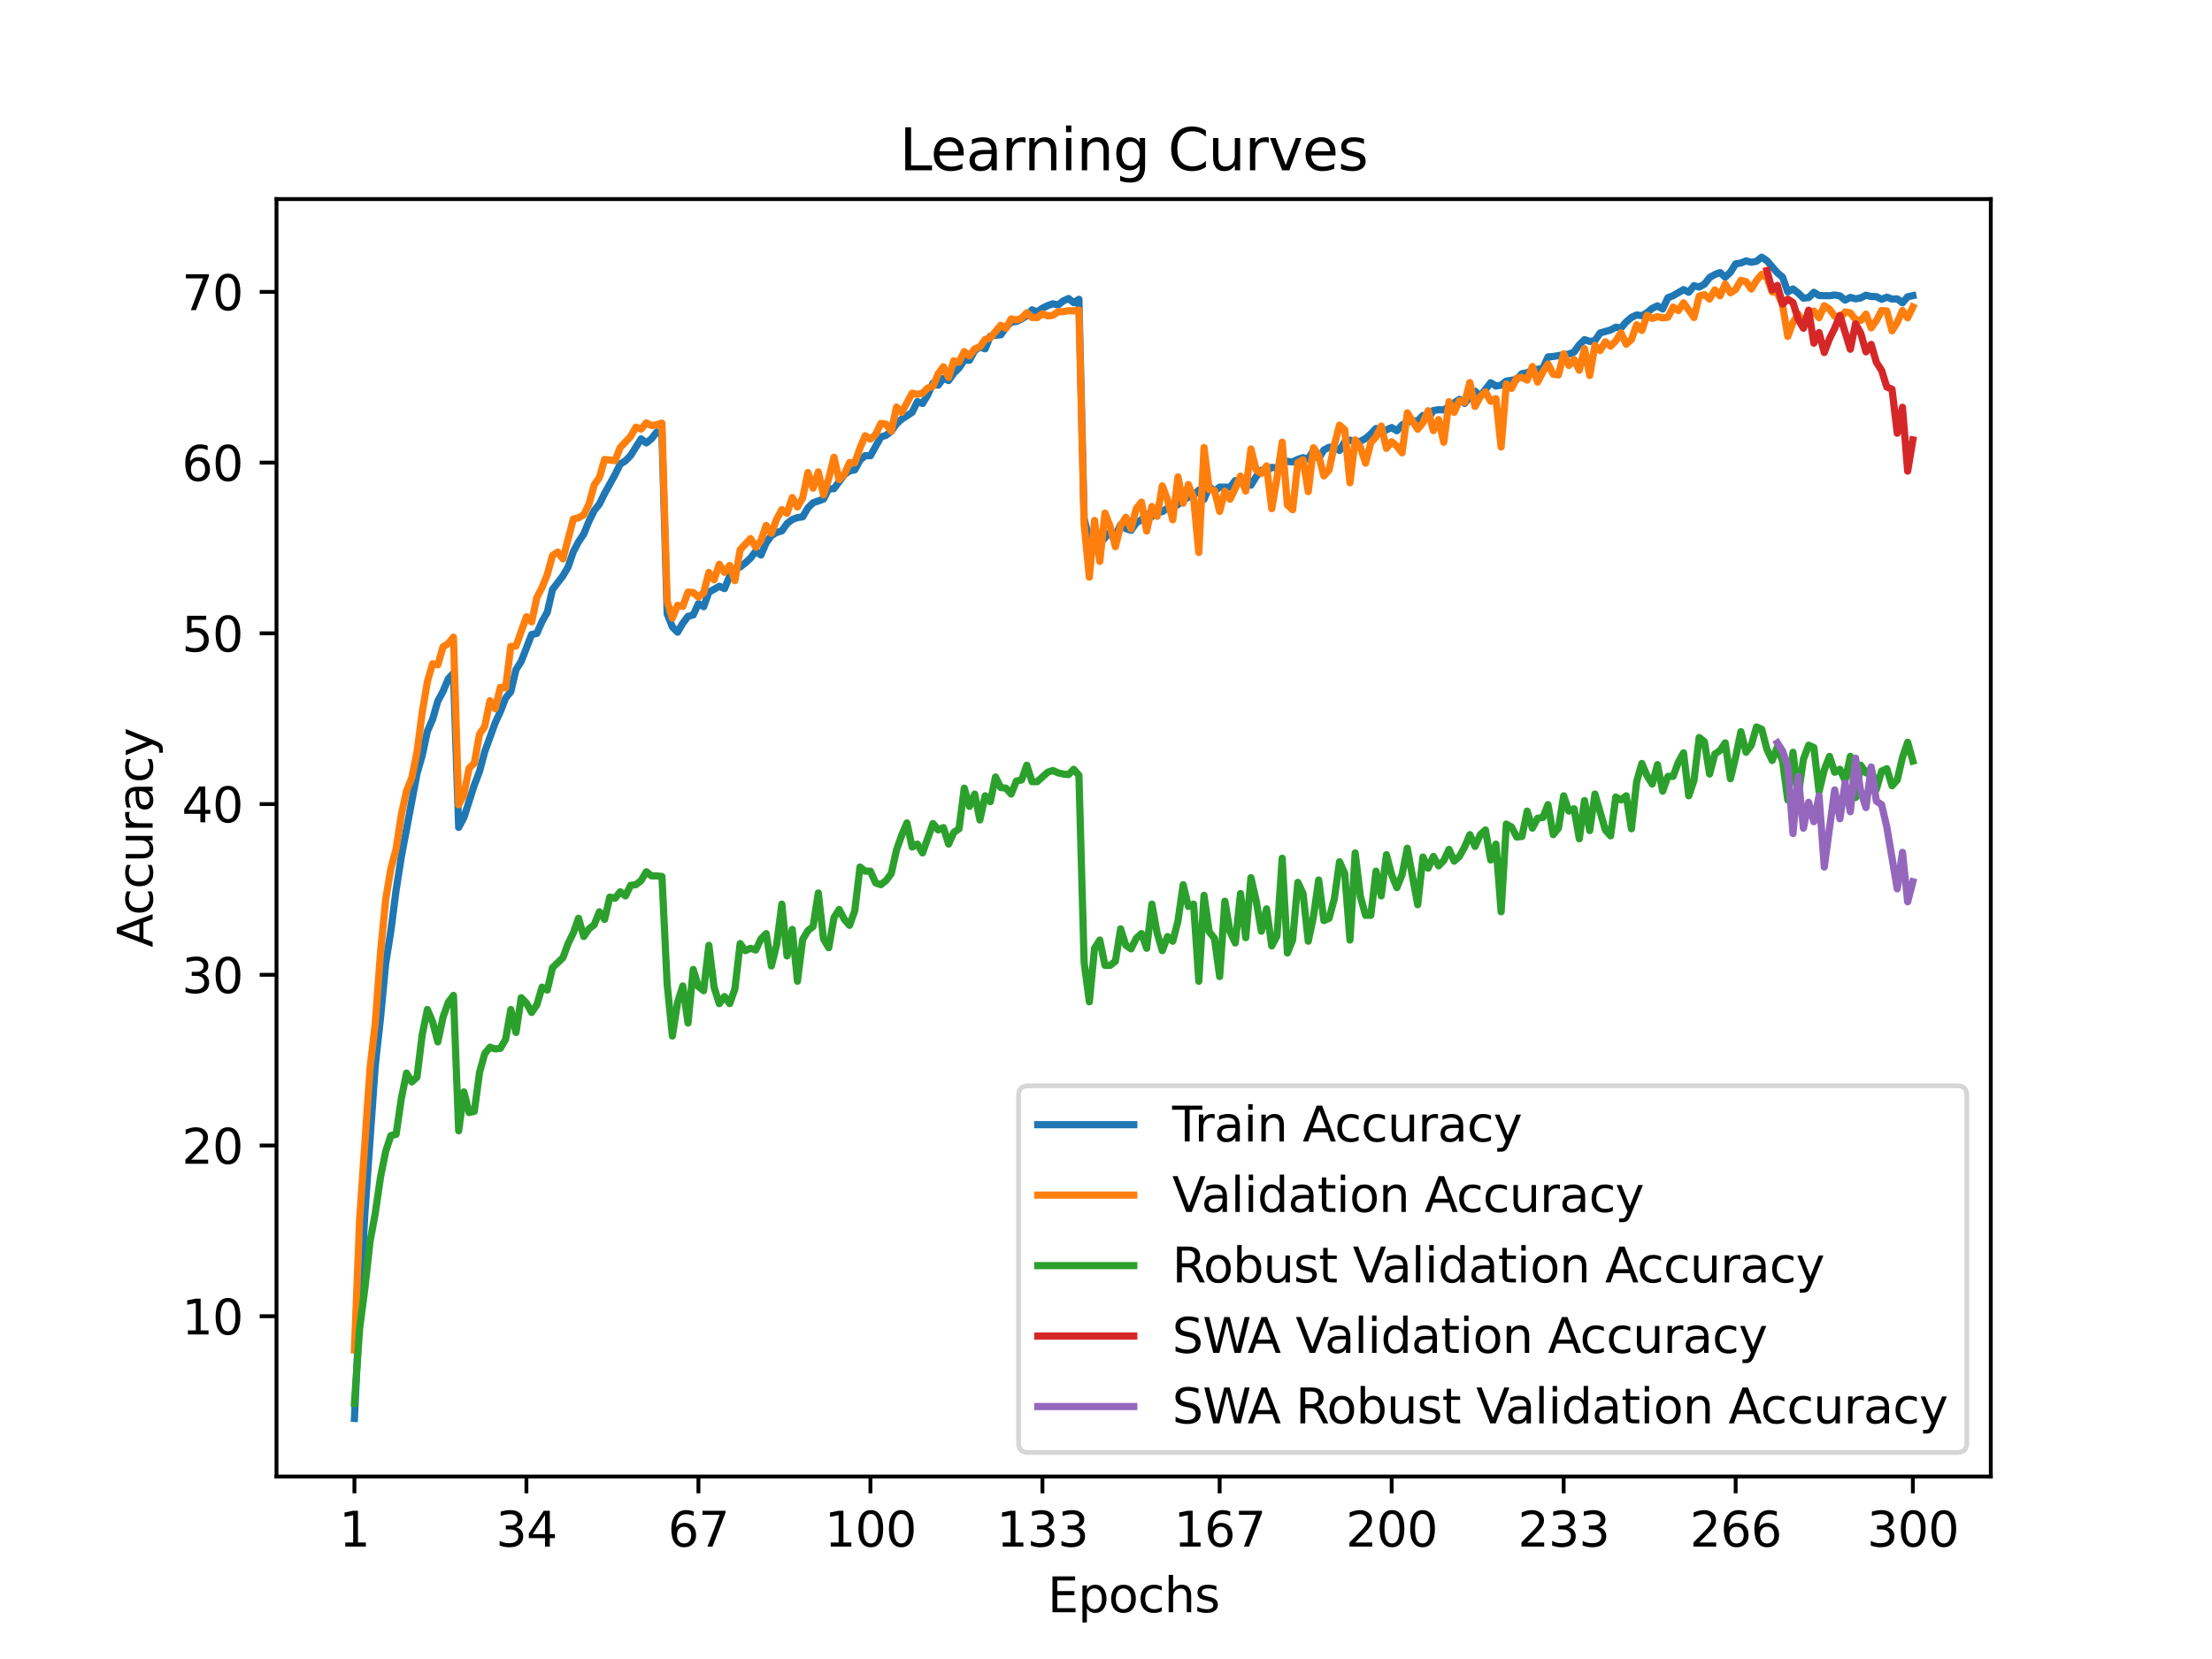 <?xml version="1.0" encoding="utf-8" standalone="no"?>
<!DOCTYPE svg PUBLIC "-//W3C//DTD SVG 1.1//EN"
  "http://www.w3.org/Graphics/SVG/1.1/DTD/svg11.dtd">
<svg xmlns:xlink="http://www.w3.org/1999/xlink" width="460.8pt" height="345.6pt" viewBox="0 0 460.8 345.6" xmlns="http://www.w3.org/2000/svg" version="1.1">
 <defs>
  <style type="text/css">*{stroke-linejoin: round; stroke-linecap: butt}</style>
 </defs>
 <g id="figure_1">
  <g id="patch_1">
   <path d="M 0 345.6 
L 460.8 345.6 
L 460.8 0 
L 0 0 
z
" style="fill: #ffffff"/>
  </g>
  <g id="axes_1">
   <g id="patch_2">
    <path d="M 57.6 307.584 
L 414.72 307.584 
L 414.72 41.472 
L 57.6 41.472 
z
" style="fill: #ffffff"/>
   </g>
   <g id="matplotlib.axis_1">
    <g id="xtick_1">
     <g id="line2d_1">
      <defs>
       <path id="m2e73657f30" d="M 0 0 
L 0 3.5 
" style="stroke: #000000; stroke-width: 0.8"/>
      </defs>
      <g>
       <use xlink:href="#m2e73657f30" x="73.833" y="307.584" style="stroke: #000000; stroke-width: 0.8"/>
      </g>
     </g>
     <g id="text_1">
      <!-- 1 -->
      <g transform="translate(70.651 322.182) scale(0.1 -0.1)">
       <defs>
        <path id="DejaVuSans-31" d="M 794 531 
L 1825 531 
L 1825 4091 
L 703 3866 
L 703 4441 
L 1819 4666 
L 2450 4666 
L 2450 531 
L 3481 531 
L 3481 0 
L 794 0 
L 794 531 
z
" transform="scale(0.016)"/>
       </defs>
       <use xlink:href="#DejaVuSans-31"/>
      </g>
     </g>
    </g>
    <g id="xtick_2">
     <g id="line2d_2">
      <g>
       <use xlink:href="#m2e73657f30" x="109.664" y="307.584" style="stroke: #000000; stroke-width: 0.8"/>
      </g>
     </g>
     <g id="text_2">
      <!-- 34 -->
      <g transform="translate(103.302 322.182) scale(0.1 -0.1)">
       <defs>
        <path id="DejaVuSans-33" d="M 2597 2516 
Q 3050 2419 3304 2112 
Q 3559 1806 3559 1356 
Q 3559 666 3084 287 
Q 2609 -91 1734 -91 
Q 1441 -91 1130 -33 
Q 819 25 488 141 
L 488 750 
Q 750 597 1062 519 
Q 1375 441 1716 441 
Q 2309 441 2620 675 
Q 2931 909 2931 1356 
Q 2931 1769 2642 2001 
Q 2353 2234 1838 2234 
L 1294 2234 
L 1294 2753 
L 1863 2753 
Q 2328 2753 2575 2939 
Q 2822 3125 2822 3475 
Q 2822 3834 2567 4026 
Q 2313 4219 1838 4219 
Q 1578 4219 1281 4162 
Q 984 4106 628 3988 
L 628 4550 
Q 988 4650 1302 4700 
Q 1616 4750 1894 4750 
Q 2613 4750 3031 4423 
Q 3450 4097 3450 3541 
Q 3450 3153 3228 2886 
Q 3006 2619 2597 2516 
z
" transform="scale(0.016)"/>
        <path id="DejaVuSans-34" d="M 2419 4116 
L 825 1625 
L 2419 1625 
L 2419 4116 
z
M 2253 4666 
L 3047 4666 
L 3047 1625 
L 3713 1625 
L 3713 1100 
L 3047 1100 
L 3047 0 
L 2419 0 
L 2419 1100 
L 313 1100 
L 313 1709 
L 2253 4666 
z
" transform="scale(0.016)"/>
       </defs>
       <use xlink:href="#DejaVuSans-33"/>
       <use xlink:href="#DejaVuSans-34" x="63.623"/>
      </g>
     </g>
    </g>
    <g id="xtick_3">
     <g id="line2d_3">
      <g>
       <use xlink:href="#m2e73657f30" x="145.496" y="307.584" style="stroke: #000000; stroke-width: 0.8"/>
      </g>
     </g>
     <g id="text_3">
      <!-- 67 -->
      <g transform="translate(139.133 322.182) scale(0.1 -0.1)">
       <defs>
        <path id="DejaVuSans-36" d="M 2113 2584 
Q 1688 2584 1439 2293 
Q 1191 2003 1191 1497 
Q 1191 994 1439 701 
Q 1688 409 2113 409 
Q 2538 409 2786 701 
Q 3034 994 3034 1497 
Q 3034 2003 2786 2293 
Q 2538 2584 2113 2584 
z
M 3366 4563 
L 3366 3988 
Q 3128 4100 2886 4159 
Q 2644 4219 2406 4219 
Q 1781 4219 1451 3797 
Q 1122 3375 1075 2522 
Q 1259 2794 1537 2939 
Q 1816 3084 2150 3084 
Q 2853 3084 3261 2657 
Q 3669 2231 3669 1497 
Q 3669 778 3244 343 
Q 2819 -91 2113 -91 
Q 1303 -91 875 529 
Q 447 1150 447 2328 
Q 447 3434 972 4092 
Q 1497 4750 2381 4750 
Q 2619 4750 2861 4703 
Q 3103 4656 3366 4563 
z
" transform="scale(0.016)"/>
        <path id="DejaVuSans-37" d="M 525 4666 
L 3525 4666 
L 3525 4397 
L 1831 0 
L 1172 0 
L 2766 4134 
L 525 4134 
L 525 4666 
z
" transform="scale(0.016)"/>
       </defs>
       <use xlink:href="#DejaVuSans-36"/>
       <use xlink:href="#DejaVuSans-37" x="63.623"/>
      </g>
     </g>
    </g>
    <g id="xtick_4">
     <g id="line2d_4">
      <g>
       <use xlink:href="#m2e73657f30" x="181.327" y="307.584" style="stroke: #000000; stroke-width: 0.8"/>
      </g>
     </g>
     <g id="text_4">
      <!-- 100 -->
      <g transform="translate(171.783 322.182) scale(0.1 -0.1)">
       <defs>
        <path id="DejaVuSans-30" d="M 2034 4250 
Q 1547 4250 1301 3770 
Q 1056 3291 1056 2328 
Q 1056 1369 1301 889 
Q 1547 409 2034 409 
Q 2525 409 2770 889 
Q 3016 1369 3016 2328 
Q 3016 3291 2770 3770 
Q 2525 4250 2034 4250 
z
M 2034 4750 
Q 2819 4750 3233 4129 
Q 3647 3509 3647 2328 
Q 3647 1150 3233 529 
Q 2819 -91 2034 -91 
Q 1250 -91 836 529 
Q 422 1150 422 2328 
Q 422 3509 836 4129 
Q 1250 4750 2034 4750 
z
" transform="scale(0.016)"/>
       </defs>
       <use xlink:href="#DejaVuSans-31"/>
       <use xlink:href="#DejaVuSans-30" x="63.623"/>
       <use xlink:href="#DejaVuSans-30" x="127.246"/>
      </g>
     </g>
    </g>
    <g id="xtick_5">
     <g id="line2d_5">
      <g>
       <use xlink:href="#m2e73657f30" x="217.158" y="307.584" style="stroke: #000000; stroke-width: 0.8"/>
      </g>
     </g>
     <g id="text_5">
      <!-- 133 -->
      <g transform="translate(207.615 322.182) scale(0.1 -0.1)">
       <use xlink:href="#DejaVuSans-31"/>
       <use xlink:href="#DejaVuSans-33" x="63.623"/>
       <use xlink:href="#DejaVuSans-33" x="127.246"/>
      </g>
     </g>
    </g>
    <g id="xtick_6">
     <g id="line2d_6">
      <g>
       <use xlink:href="#m2e73657f30" x="254.076" y="307.584" style="stroke: #000000; stroke-width: 0.8"/>
      </g>
     </g>
     <g id="text_6">
      <!-- 167 -->
      <g transform="translate(244.532 322.182) scale(0.1 -0.1)">
       <use xlink:href="#DejaVuSans-31"/>
       <use xlink:href="#DejaVuSans-36" x="63.623"/>
       <use xlink:href="#DejaVuSans-37" x="127.246"/>
      </g>
     </g>
    </g>
    <g id="xtick_7">
     <g id="line2d_7">
      <g>
       <use xlink:href="#m2e73657f30" x="289.907" y="307.584" style="stroke: #000000; stroke-width: 0.8"/>
      </g>
     </g>
     <g id="text_7">
      <!-- 200 -->
      <g transform="translate(280.363 322.182) scale(0.1 -0.1)">
       <defs>
        <path id="DejaVuSans-32" d="M 1228 531 
L 3431 531 
L 3431 0 
L 469 0 
L 469 531 
Q 828 903 1448 1529 
Q 2069 2156 2228 2338 
Q 2531 2678 2651 2914 
Q 2772 3150 2772 3378 
Q 2772 3750 2511 3984 
Q 2250 4219 1831 4219 
Q 1534 4219 1204 4116 
Q 875 4013 500 3803 
L 500 4441 
Q 881 4594 1212 4672 
Q 1544 4750 1819 4750 
Q 2544 4750 2975 4387 
Q 3406 4025 3406 3419 
Q 3406 3131 3298 2873 
Q 3191 2616 2906 2266 
Q 2828 2175 2409 1742 
Q 1991 1309 1228 531 
z
" transform="scale(0.016)"/>
       </defs>
       <use xlink:href="#DejaVuSans-32"/>
       <use xlink:href="#DejaVuSans-30" x="63.623"/>
       <use xlink:href="#DejaVuSans-30" x="127.246"/>
      </g>
     </g>
    </g>
    <g id="xtick_8">
     <g id="line2d_8">
      <g>
       <use xlink:href="#m2e73657f30" x="325.739" y="307.584" style="stroke: #000000; stroke-width: 0.8"/>
      </g>
     </g>
     <g id="text_8">
      <!-- 233 -->
      <g transform="translate(316.195 322.182) scale(0.1 -0.1)">
       <use xlink:href="#DejaVuSans-32"/>
       <use xlink:href="#DejaVuSans-33" x="63.623"/>
       <use xlink:href="#DejaVuSans-33" x="127.246"/>
      </g>
     </g>
    </g>
    <g id="xtick_9">
     <g id="line2d_9">
      <g>
       <use xlink:href="#m2e73657f30" x="361.57" y="307.584" style="stroke: #000000; stroke-width: 0.8"/>
      </g>
     </g>
     <g id="text_9">
      <!-- 266 -->
      <g transform="translate(352.026 322.182) scale(0.1 -0.1)">
       <use xlink:href="#DejaVuSans-32"/>
       <use xlink:href="#DejaVuSans-36" x="63.623"/>
       <use xlink:href="#DejaVuSans-36" x="127.246"/>
      </g>
     </g>
    </g>
    <g id="xtick_10">
     <g id="line2d_10">
      <g>
       <use xlink:href="#m2e73657f30" x="398.487" y="307.584" style="stroke: #000000; stroke-width: 0.8"/>
      </g>
     </g>
     <g id="text_10">
      <!-- 300 -->
      <g transform="translate(388.944 322.182) scale(0.1 -0.1)">
       <use xlink:href="#DejaVuSans-33"/>
       <use xlink:href="#DejaVuSans-30" x="63.623"/>
       <use xlink:href="#DejaVuSans-30" x="127.246"/>
      </g>
     </g>
    </g>
    <g id="text_11">
     <!-- Epochs -->
     <g transform="translate(218.244 335.861) scale(0.1 -0.1)">
      <defs>
       <path id="DejaVuSans-45" d="M 628 4666 
L 3578 4666 
L 3578 4134 
L 1259 4134 
L 1259 2753 
L 3481 2753 
L 3481 2222 
L 1259 2222 
L 1259 531 
L 3634 531 
L 3634 0 
L 628 0 
L 628 4666 
z
" transform="scale(0.016)"/>
       <path id="DejaVuSans-70" d="M 1159 525 
L 1159 -1331 
L 581 -1331 
L 581 3500 
L 1159 3500 
L 1159 2969 
Q 1341 3281 1617 3432 
Q 1894 3584 2278 3584 
Q 2916 3584 3314 3078 
Q 3713 2572 3713 1747 
Q 3713 922 3314 415 
Q 2916 -91 2278 -91 
Q 1894 -91 1617 61 
Q 1341 213 1159 525 
z
M 3116 1747 
Q 3116 2381 2855 2742 
Q 2594 3103 2138 3103 
Q 1681 3103 1420 2742 
Q 1159 2381 1159 1747 
Q 1159 1113 1420 752 
Q 1681 391 2138 391 
Q 2594 391 2855 752 
Q 3116 1113 3116 1747 
z
" transform="scale(0.016)"/>
       <path id="DejaVuSans-6f" d="M 1959 3097 
Q 1497 3097 1228 2736 
Q 959 2375 959 1747 
Q 959 1119 1226 758 
Q 1494 397 1959 397 
Q 2419 397 2687 759 
Q 2956 1122 2956 1747 
Q 2956 2369 2687 2733 
Q 2419 3097 1959 3097 
z
M 1959 3584 
Q 2709 3584 3137 3096 
Q 3566 2609 3566 1747 
Q 3566 888 3137 398 
Q 2709 -91 1959 -91 
Q 1206 -91 779 398 
Q 353 888 353 1747 
Q 353 2609 779 3096 
Q 1206 3584 1959 3584 
z
" transform="scale(0.016)"/>
       <path id="DejaVuSans-63" d="M 3122 3366 
L 3122 2828 
Q 2878 2963 2633 3030 
Q 2388 3097 2138 3097 
Q 1578 3097 1268 2742 
Q 959 2388 959 1747 
Q 959 1106 1268 751 
Q 1578 397 2138 397 
Q 2388 397 2633 464 
Q 2878 531 3122 666 
L 3122 134 
Q 2881 22 2623 -34 
Q 2366 -91 2075 -91 
Q 1284 -91 818 406 
Q 353 903 353 1747 
Q 353 2603 823 3093 
Q 1294 3584 2113 3584 
Q 2378 3584 2631 3529 
Q 2884 3475 3122 3366 
z
" transform="scale(0.016)"/>
       <path id="DejaVuSans-68" d="M 3513 2113 
L 3513 0 
L 2938 0 
L 2938 2094 
Q 2938 2591 2744 2837 
Q 2550 3084 2163 3084 
Q 1697 3084 1428 2787 
Q 1159 2491 1159 1978 
L 1159 0 
L 581 0 
L 581 4863 
L 1159 4863 
L 1159 2956 
Q 1366 3272 1645 3428 
Q 1925 3584 2291 3584 
Q 2894 3584 3203 3211 
Q 3513 2838 3513 2113 
z
" transform="scale(0.016)"/>
       <path id="DejaVuSans-73" d="M 2834 3397 
L 2834 2853 
Q 2591 2978 2328 3040 
Q 2066 3103 1784 3103 
Q 1356 3103 1142 2972 
Q 928 2841 928 2578 
Q 928 2378 1081 2264 
Q 1234 2150 1697 2047 
L 1894 2003 
Q 2506 1872 2764 1633 
Q 3022 1394 3022 966 
Q 3022 478 2636 193 
Q 2250 -91 1575 -91 
Q 1294 -91 989 -36 
Q 684 19 347 128 
L 347 722 
Q 666 556 975 473 
Q 1284 391 1588 391 
Q 1994 391 2212 530 
Q 2431 669 2431 922 
Q 2431 1156 2273 1281 
Q 2116 1406 1581 1522 
L 1381 1569 
Q 847 1681 609 1914 
Q 372 2147 372 2553 
Q 372 3047 722 3315 
Q 1072 3584 1716 3584 
Q 2034 3584 2315 3537 
Q 2597 3491 2834 3397 
z
" transform="scale(0.016)"/>
      </defs>
      <use xlink:href="#DejaVuSans-45"/>
      <use xlink:href="#DejaVuSans-70" x="63.184"/>
      <use xlink:href="#DejaVuSans-6f" x="126.66"/>
      <use xlink:href="#DejaVuSans-63" x="187.842"/>
      <use xlink:href="#DejaVuSans-68" x="242.822"/>
      <use xlink:href="#DejaVuSans-73" x="306.201"/>
     </g>
    </g>
   </g>
   <g id="matplotlib.axis_2">
    <g id="ytick_1">
     <g id="line2d_11">
      <defs>
       <path id="m3f9c7e78d4" d="M 0 0 
L -3.5 0 
" style="stroke: #000000; stroke-width: 0.8"/>
      </defs>
      <g>
       <use xlink:href="#m3f9c7e78d4" x="57.6" y="274.194" style="stroke: #000000; stroke-width: 0.8"/>
      </g>
     </g>
     <g id="text_12">
      <!-- 10 -->
      <g transform="translate(37.875 277.993) scale(0.1 -0.1)">
       <use xlink:href="#DejaVuSans-31"/>
       <use xlink:href="#DejaVuSans-30" x="63.623"/>
      </g>
     </g>
    </g>
    <g id="ytick_2">
     <g id="line2d_12">
      <g>
       <use xlink:href="#m3f9c7e78d4" x="57.6" y="238.629" style="stroke: #000000; stroke-width: 0.8"/>
      </g>
     </g>
     <g id="text_13">
      <!-- 20 -->
      <g transform="translate(37.875 242.428) scale(0.1 -0.1)">
       <use xlink:href="#DejaVuSans-32"/>
       <use xlink:href="#DejaVuSans-30" x="63.623"/>
      </g>
     </g>
    </g>
    <g id="ytick_3">
     <g id="line2d_13">
      <g>
       <use xlink:href="#m3f9c7e78d4" x="57.6" y="203.064" style="stroke: #000000; stroke-width: 0.8"/>
      </g>
     </g>
     <g id="text_14">
      <!-- 30 -->
      <g transform="translate(37.875 206.863) scale(0.1 -0.1)">
       <use xlink:href="#DejaVuSans-33"/>
       <use xlink:href="#DejaVuSans-30" x="63.623"/>
      </g>
     </g>
    </g>
    <g id="ytick_4">
     <g id="line2d_14">
      <g>
       <use xlink:href="#m3f9c7e78d4" x="57.6" y="167.5" style="stroke: #000000; stroke-width: 0.8"/>
      </g>
     </g>
     <g id="text_15">
      <!-- 40 -->
      <g transform="translate(37.875 171.299) scale(0.1 -0.1)">
       <use xlink:href="#DejaVuSans-34"/>
       <use xlink:href="#DejaVuSans-30" x="63.623"/>
      </g>
     </g>
    </g>
    <g id="ytick_5">
     <g id="line2d_15">
      <g>
       <use xlink:href="#m3f9c7e78d4" x="57.6" y="131.935" style="stroke: #000000; stroke-width: 0.8"/>
      </g>
     </g>
     <g id="text_16">
      <!-- 50 -->
      <g transform="translate(37.875 135.734) scale(0.1 -0.1)">
       <defs>
        <path id="DejaVuSans-35" d="M 691 4666 
L 3169 4666 
L 3169 4134 
L 1269 4134 
L 1269 2991 
Q 1406 3038 1543 3061 
Q 1681 3084 1819 3084 
Q 2600 3084 3056 2656 
Q 3513 2228 3513 1497 
Q 3513 744 3044 326 
Q 2575 -91 1722 -91 
Q 1428 -91 1123 -41 
Q 819 9 494 109 
L 494 744 
Q 775 591 1075 516 
Q 1375 441 1709 441 
Q 2250 441 2565 725 
Q 2881 1009 2881 1497 
Q 2881 1984 2565 2268 
Q 2250 2553 1709 2553 
Q 1456 2553 1204 2497 
Q 953 2441 691 2322 
L 691 4666 
z
" transform="scale(0.016)"/>
       </defs>
       <use xlink:href="#DejaVuSans-35"/>
       <use xlink:href="#DejaVuSans-30" x="63.623"/>
      </g>
     </g>
    </g>
    <g id="ytick_6">
     <g id="line2d_16">
      <g>
       <use xlink:href="#m3f9c7e78d4" x="57.6" y="96.37" style="stroke: #000000; stroke-width: 0.8"/>
      </g>
     </g>
     <g id="text_17">
      <!-- 60 -->
      <g transform="translate(37.875 100.169) scale(0.1 -0.1)">
       <use xlink:href="#DejaVuSans-36"/>
       <use xlink:href="#DejaVuSans-30" x="63.623"/>
      </g>
     </g>
    </g>
    <g id="ytick_7">
     <g id="line2d_17">
      <g>
       <use xlink:href="#m3f9c7e78d4" x="57.6" y="60.805" style="stroke: #000000; stroke-width: 0.8"/>
      </g>
     </g>
     <g id="text_18">
      <!-- 70 -->
      <g transform="translate(37.875 64.605) scale(0.1 -0.1)">
       <use xlink:href="#DejaVuSans-37"/>
       <use xlink:href="#DejaVuSans-30" x="63.623"/>
      </g>
     </g>
    </g>
    <g id="text_19">
     <!-- Accuracy -->
     <g transform="translate(31.795 197.356) rotate(-90) scale(0.1 -0.1)">
      <defs>
       <path id="DejaVuSans-41" d="M 2188 4044 
L 1331 1722 
L 3047 1722 
L 2188 4044 
z
M 1831 4666 
L 2547 4666 
L 4325 0 
L 3669 0 
L 3244 1197 
L 1141 1197 
L 716 0 
L 50 0 
L 1831 4666 
z
" transform="scale(0.016)"/>
       <path id="DejaVuSans-75" d="M 544 1381 
L 544 3500 
L 1119 3500 
L 1119 1403 
Q 1119 906 1312 657 
Q 1506 409 1894 409 
Q 2359 409 2629 706 
Q 2900 1003 2900 1516 
L 2900 3500 
L 3475 3500 
L 3475 0 
L 2900 0 
L 2900 538 
Q 2691 219 2414 64 
Q 2138 -91 1772 -91 
Q 1169 -91 856 284 
Q 544 659 544 1381 
z
M 1991 3584 
L 1991 3584 
z
" transform="scale(0.016)"/>
       <path id="DejaVuSans-72" d="M 2631 2963 
Q 2534 3019 2420 3045 
Q 2306 3072 2169 3072 
Q 1681 3072 1420 2755 
Q 1159 2438 1159 1844 
L 1159 0 
L 581 0 
L 581 3500 
L 1159 3500 
L 1159 2956 
Q 1341 3275 1631 3429 
Q 1922 3584 2338 3584 
Q 2397 3584 2469 3576 
Q 2541 3569 2628 3553 
L 2631 2963 
z
" transform="scale(0.016)"/>
       <path id="DejaVuSans-61" d="M 2194 1759 
Q 1497 1759 1228 1600 
Q 959 1441 959 1056 
Q 959 750 1161 570 
Q 1363 391 1709 391 
Q 2188 391 2477 730 
Q 2766 1069 2766 1631 
L 2766 1759 
L 2194 1759 
z
M 3341 1997 
L 3341 0 
L 2766 0 
L 2766 531 
Q 2569 213 2275 61 
Q 1981 -91 1556 -91 
Q 1019 -91 701 211 
Q 384 513 384 1019 
Q 384 1609 779 1909 
Q 1175 2209 1959 2209 
L 2766 2209 
L 2766 2266 
Q 2766 2663 2505 2880 
Q 2244 3097 1772 3097 
Q 1472 3097 1187 3025 
Q 903 2953 641 2809 
L 641 3341 
Q 956 3463 1253 3523 
Q 1550 3584 1831 3584 
Q 2591 3584 2966 3190 
Q 3341 2797 3341 1997 
z
" transform="scale(0.016)"/>
       <path id="DejaVuSans-79" d="M 2059 -325 
Q 1816 -950 1584 -1140 
Q 1353 -1331 966 -1331 
L 506 -1331 
L 506 -850 
L 844 -850 
Q 1081 -850 1212 -737 
Q 1344 -625 1503 -206 
L 1606 56 
L 191 3500 
L 800 3500 
L 1894 763 
L 2988 3500 
L 3597 3500 
L 2059 -325 
z
" transform="scale(0.016)"/>
      </defs>
      <use xlink:href="#DejaVuSans-41"/>
      <use xlink:href="#DejaVuSans-63" x="66.658"/>
      <use xlink:href="#DejaVuSans-63" x="121.639"/>
      <use xlink:href="#DejaVuSans-75" x="176.619"/>
      <use xlink:href="#DejaVuSans-72" x="239.998"/>
      <use xlink:href="#DejaVuSans-61" x="281.111"/>
      <use xlink:href="#DejaVuSans-63" x="342.391"/>
      <use xlink:href="#DejaVuSans-79" x="397.371"/>
     </g>
    </g>
   </g>
   <g id="line2d_18">
    <path d="M 73.833 295.488 
L 74.919 272.651 
L 76.004 252.846 
L 78.176 221.944 
L 79.262 212.111 
L 80.348 200.708 
L 81.433 193.875 
L 82.519 185.406 
L 83.605 178.467 
L 86.862 161.196 
L 87.948 157.408 
L 89.034 152.349 
L 90.12 149.846 
L 91.206 146.05 
L 92.291 144.045 
L 93.377 141.413 
L 94.463 140.248 
L 95.549 172.363 
L 96.635 170.323 
L 98.806 163.548 
L 99.892 160.716 
L 100.978 156.599 
L 103.149 150.602 
L 104.235 148.237 
L 105.321 145.427 
L 106.407 144.084 
L 107.493 139.501 
L 108.578 137.776 
L 110.75 132.18 
L 111.836 131.948 
L 112.922 129.463 
L 114.007 127.551 
L 115.093 122.804 
L 117.265 119.967 
L 118.351 118.1 
L 119.436 114.912 
L 120.522 112.868 
L 121.608 111.236 
L 122.694 108.591 
L 123.78 106.368 
L 124.865 105.012 
L 125.951 102.794 
L 128.123 98.873 
L 129.209 96.664 
L 130.294 96.001 
L 131.38 94.881 
L 133.552 91.422 
L 134.638 92.271 
L 135.723 91.391 
L 136.809 89.995 
L 137.895 90.56 
L 138.981 127.85 
L 140.067 130.605 
L 141.152 131.695 
L 142.238 129.845 
L 143.324 128.396 
L 144.41 128.107 
L 145.496 125.733 
L 146.581 126.391 
L 147.667 123.377 
L 149.839 122.124 
L 150.925 122.621 
L 152.01 120.003 
L 153.096 118.407 
L 154.182 118.109 
L 155.268 117.264 
L 156.354 116.255 
L 157.439 114.828 
L 158.525 115.62 
L 159.611 113.077 
L 160.697 111.569 
L 161.783 110.916 
L 162.868 110.605 
L 163.954 109.062 
L 165.04 108.235 
L 166.126 107.826 
L 167.212 107.667 
L 168.297 105.799 
L 169.383 104.741 
L 171.555 103.967 
L 172.641 101.847 
L 173.726 101.803 
L 175.898 98.869 
L 176.984 98.095 
L 178.07 97.877 
L 179.155 95.859 
L 180.241 94.921 
L 181.327 94.939 
L 183.499 91.035 
L 184.584 90.684 
L 185.67 89.84 
L 186.756 88.292 
L 187.842 87.323 
L 190.013 85.901 
L 191.099 83.678 
L 192.185 84.06 
L 193.271 82.251 
L 194.357 79.797 
L 195.442 80.25 
L 196.528 78.801 
L 197.614 79.272 
L 198.7 77.721 
L 199.786 76.672 
L 200.871 75.014 
L 201.957 75.049 
L 203.043 73.04 
L 204.129 72.311 
L 205.215 72.671 
L 206.3 70.043 
L 207.386 69.83 
L 208.472 69.759 
L 209.558 68.212 
L 210.644 67.1 
L 211.729 66.98 
L 212.815 66.447 
L 213.901 65.789 
L 214.987 64.549 
L 216.073 64.971 
L 217.158 64.202 
L 218.244 63.668 
L 219.33 63.286 
L 220.416 63.535 
L 221.502 62.69 
L 222.587 62.188 
L 223.673 63.055 
L 224.759 62.352 
L 225.845 108.035 
L 226.931 112.61 
L 228.016 114.286 
L 230.188 112.032 
L 231.274 110.849 
L 232.36 111.561 
L 233.445 109.325 
L 234.531 110.125 
L 235.617 110.476 
L 236.703 108.911 
L 237.789 108.271 
L 238.875 107.089 
L 239.96 107.613 
L 241.046 106.666 
L 242.132 106.582 
L 243.218 105.839 
L 244.304 105.648 
L 245.389 105.115 
L 246.475 104.168 
L 247.561 103.594 
L 248.647 103.207 
L 249.733 102.1 
L 250.818 104.021 
L 251.904 101.358 
L 252.99 102.332 
L 254.076 101.474 
L 256.247 101.5 
L 257.333 100.104 
L 258.419 100.131 
L 259.505 99.664 
L 260.591 101.082 
L 261.676 99.295 
L 262.762 97.962 
L 263.848 98.113 
L 264.934 97.357 
L 266.02 97.512 
L 267.105 96.041 
L 269.277 96.224 
L 270.363 95.69 
L 271.449 95.343 
L 272.534 95.61 
L 273.62 93.801 
L 274.706 95.499 
L 275.792 93.734 
L 276.878 93.174 
L 277.963 93.147 
L 279.049 93.845 
L 280.135 92.013 
L 281.221 91.693 
L 282.307 92.067 
L 283.392 91.933 
L 284.478 91.351 
L 285.564 90.4 
L 286.65 89.261 
L 287.736 89.995 
L 289.907 89.075 
L 290.993 89.733 
L 292.079 88.519 
L 293.165 87.941 
L 294.25 87.705 
L 295.336 87.67 
L 296.422 86.55 
L 297.508 87.212 
L 298.594 85.523 
L 299.679 85.349 
L 300.765 85.403 
L 304.023 83.185 
L 305.108 84.038 
L 306.194 82.669 
L 307.28 81.499 
L 308.366 82.522 
L 310.537 79.726 
L 311.623 80.415 
L 312.709 80.237 
L 313.795 79.388 
L 315.966 79.041 
L 317.052 77.841 
L 318.138 77.654 
L 319.224 77.103 
L 321.395 76.747 
L 322.481 74.347 
L 323.567 74.262 
L 325.739 73.907 
L 326.824 73.755 
L 327.91 73.338 
L 328.996 71.817 
L 330.082 70.755 
L 331.168 71.133 
L 332.253 70.946 
L 333.339 69.359 
L 335.511 68.741 
L 336.597 68.158 
L 337.682 68.332 
L 338.768 67.056 
L 339.854 66.131 
L 340.94 65.611 
L 342.026 65.767 
L 343.111 65.14 
L 344.197 64.224 
L 345.283 63.722 
L 346.369 64.362 
L 347.455 62.024 
L 348.54 61.601 
L 350.712 60.33 
L 351.798 60.881 
L 352.884 59.512 
L 353.969 59.792 
L 355.055 59.205 
L 356.141 57.818 
L 357.227 57.191 
L 358.313 56.778 
L 359.398 57.738 
L 360.484 56.707 
L 361.57 54.959 
L 362.656 54.786 
L 363.742 54.35 
L 364.827 54.63 
L 365.913 54.435 
L 366.999 53.568 
L 368.085 54.315 
L 370.256 56.822 
L 371.342 57.734 
L 372.428 60.801 
L 373.514 60.201 
L 374.6 61.041 
L 375.685 62.112 
L 376.771 62.001 
L 377.857 60.89 
L 378.943 61.566 
L 381.114 61.606 
L 382.2 61.45 
L 383.286 61.641 
L 384.372 62.526 
L 385.458 61.948 
L 386.543 62.255 
L 387.629 62.055 
L 388.715 61.499 
L 389.801 61.77 
L 390.887 61.797 
L 391.972 62.357 
L 393.058 61.903 
L 394.144 62.308 
L 395.23 62.255 
L 396.316 63.082 
L 397.401 61.819 
L 398.487 61.592 
L 398.487 61.592 
" clip-path="url(#p4568f01892)" style="fill: none; stroke: #1f77b4; stroke-width: 1.5; stroke-linecap: square"/>
   </g>
   <g id="line2d_19">
    <path d="M 73.833 281.218 
L 74.919 253.993 
L 77.09 222.483 
L 78.176 213.129 
L 79.262 198.53 
L 80.348 187.345 
L 81.433 180.907 
L 82.519 176.8 
L 83.605 169.687 
L 84.691 164.743 
L 85.777 162.04 
L 86.862 156.741 
L 87.948 148.472 
L 89.034 141.982 
L 90.12 138.283 
L 91.206 138.497 
L 92.291 134.744 
L 93.377 134.069 
L 94.463 132.735 
L 95.549 167.66 
L 96.635 165.579 
L 97.72 160.031 
L 98.806 158.982 
L 99.892 152.936 
L 100.978 151.353 
L 102.064 145.983 
L 103.149 147.637 
L 104.235 143.173 
L 105.321 143.298 
L 106.407 134.673 
L 107.493 134.584 
L 109.664 128.485 
L 110.75 129.552 
L 111.836 124.484 
L 112.922 122.368 
L 114.007 119.683 
L 115.093 115.735 
L 116.179 115.006 
L 117.265 116.429 
L 119.436 108.124 
L 120.522 107.858 
L 121.608 107.253 
L 122.694 104.995 
L 123.78 101.029 
L 124.865 99.464 
L 125.951 95.712 
L 128.123 95.961 
L 129.209 93.205 
L 131.38 90.929 
L 132.466 88.99 
L 133.552 89.382 
L 134.638 88.101 
L 135.723 88.653 
L 136.809 88.475 
L 137.895 88.137 
L 138.981 125.231 
L 140.067 128.77 
L 141.152 126.102 
L 142.238 126.316 
L 143.324 123.346 
L 144.41 123.435 
L 145.496 124.377 
L 146.581 123.488 
L 147.667 119.238 
L 148.753 120.785 
L 149.839 117.549 
L 150.925 119.238 
L 152.01 117.798 
L 153.096 120.963 
L 154.182 114.526 
L 156.354 112.196 
L 157.439 113.992 
L 158.525 112.605 
L 159.611 109.458 
L 160.697 111.112 
L 161.783 108.16 
L 162.868 106.168 
L 163.954 106.951 
L 165.04 103.643 
L 166.126 105.617 
L 167.212 103.714 
L 168.297 98.433 
L 169.383 101.705 
L 170.469 98.308 
L 171.555 103.092 
L 172.641 99.695 
L 173.726 95.25 
L 174.812 99.927 
L 175.898 98.806 
L 176.984 96.352 
L 178.07 96.423 
L 179.155 93.329 
L 180.241 90.769 
L 181.327 91.48 
L 182.413 90.484 
L 183.499 88.208 
L 184.584 88.368 
L 185.67 89.826 
L 186.756 84.794 
L 187.842 85.914 
L 190.013 81.913 
L 191.099 82.144 
L 192.185 81.913 
L 193.271 80.828 
L 194.357 80.473 
L 195.442 77.859 
L 196.528 76.401 
L 197.614 78.606 
L 198.7 75.156 
L 199.786 75.458 
L 200.871 73.235 
L 201.957 74.142 
L 203.043 72.684 
L 204.129 72.257 
L 205.215 70.728 
L 206.3 70.355 
L 208.472 67.758 
L 209.558 68.398 
L 210.644 66.425 
L 211.729 66.656 
L 212.815 66.3 
L 213.901 65.144 
L 214.987 66.14 
L 216.073 66.158 
L 217.158 65.358 
L 218.244 65.802 
L 219.33 65.678 
L 220.416 64.949 
L 221.502 64.931 
L 222.587 64.718 
L 223.673 64.771 
L 224.759 64.575 
L 225.845 109.262 
L 226.931 120.234 
L 228.016 108.409 
L 229.102 116.962 
L 230.188 106.879 
L 231.274 109.689 
L 232.36 113.886 
L 233.445 109.493 
L 234.531 107.751 
L 235.617 110.151 
L 236.703 105.955 
L 237.789 104.603 
L 238.875 110.632 
L 239.96 105.51 
L 241.046 107.555 
L 242.132 101.207 
L 243.218 104.141 
L 244.304 108.284 
L 245.389 99.34 
L 246.475 104.835 
L 247.561 100.94 
L 248.647 103.696 
L 249.733 115.095 
L 250.818 93.223 
L 251.904 102.007 
L 252.99 102.185 
L 254.076 106.524 
L 255.162 102.309 
L 256.247 103.999 
L 257.333 101.74 
L 258.419 99.18 
L 259.505 102.292 
L 260.591 93.525 
L 261.676 97.882 
L 262.762 98.646 
L 263.848 97.064 
L 264.934 105.973 
L 266.02 99.589 
L 267.105 92.12 
L 268.191 105.19 
L 269.277 106.186 
L 270.363 96.406 
L 271.449 95.783 
L 272.534 102.416 
L 273.62 93.276 
L 274.706 94.912 
L 275.792 99.144 
L 276.878 97.899 
L 277.963 92.707 
L 279.049 88.564 
L 280.135 89.542 
L 281.221 100.585 
L 282.307 91.622 
L 283.392 93.134 
L 284.478 96.495 
L 285.564 92.227 
L 286.65 91 
L 287.736 88.759 
L 288.821 93.4 
L 289.907 92.031 
L 290.993 92.92 
L 292.079 94.343 
L 293.165 86.003 
L 295.336 89.417 
L 296.422 88.066 
L 297.508 85.558 
L 298.594 89.702 
L 299.679 87.408 
L 300.765 92.138 
L 301.851 83.674 
L 302.937 85.896 
L 304.023 83.478 
L 305.108 83.834 
L 306.194 79.69 
L 307.28 84.669 
L 308.366 82.624 
L 309.452 81.629 
L 310.537 83.602 
L 311.623 83.033 
L 312.709 93.116 
L 313.795 79.993 
L 314.881 80.917 
L 315.966 78.766 
L 317.052 78.606 
L 318.138 79.192 
L 319.224 76.347 
L 320.31 79.601 
L 321.395 77.503 
L 322.481 75.832 
L 323.567 77.965 
L 324.653 78.108 
L 325.739 73.715 
L 326.824 76.134 
L 327.91 74.889 
L 328.996 77.13 
L 330.082 72.631 
L 331.168 78.214 
L 332.253 71.919 
L 333.339 73.04 
L 334.425 71.208 
L 335.511 72.115 
L 336.597 71.03 
L 337.682 69.323 
L 338.768 71.706 
L 339.854 70.728 
L 340.94 67.652 
L 342.026 68.843 
L 343.111 65.678 
L 344.197 66.336 
L 345.283 65.962 
L 346.369 66.229 
L 347.455 66.087 
L 348.54 63.971 
L 349.626 64.7 
L 350.712 63.082 
L 352.884 66.14 
L 353.969 61.695 
L 355.055 61.374 
L 356.141 62.299 
L 357.227 60.396 
L 358.313 61.641 
L 359.398 59.169 
L 360.484 61.001 
L 361.57 60.29 
L 362.656 58.387 
L 363.742 58.689 
L 364.827 60.219 
L 365.913 58.44 
L 366.999 57.142 
L 368.085 57.8 
L 369.171 60.805 
L 370.256 60.912 
L 371.342 63.579 
L 372.428 70.088 
L 373.514 67.171 
L 374.6 65.447 
L 375.685 67.154 
L 377.857 64.789 
L 378.943 66.193 
L 380.029 63.686 
L 381.114 64.397 
L 382.2 65.856 
L 383.286 66.371 
L 384.372 64.984 
L 385.458 65.18 
L 386.543 66.585 
L 387.629 66.745 
L 388.715 65.447 
L 389.801 68.31 
L 390.887 66.78 
L 391.972 64.682 
L 393.058 64.789 
L 394.144 68.914 
L 395.23 67.171 
L 396.316 64.682 
L 397.401 66.211 
L 398.487 63.953 
L 398.487 63.953 
" clip-path="url(#p4568f01892)" style="fill: none; stroke: #ff7f0e; stroke-width: 1.5; stroke-linecap: square"/>
   </g>
   <g id="line2d_20">
    <path d="M 73.833 292.344 
L 74.919 276.769 
L 76.004 268.43 
L 77.09 258.619 
L 78.176 252.732 
L 79.262 245.251 
L 80.348 239.855 
L 81.433 236.544 
L 82.519 236.299 
L 83.605 228.818 
L 84.691 223.545 
L 85.777 225.384 
L 86.862 224.403 
L 87.948 215.573 
L 89.034 210.3 
L 90.12 212.875 
L 91.206 217.045 
L 92.291 211.894 
L 93.377 208.828 
L 94.463 207.357 
L 95.549 235.563 
L 96.635 227.469 
L 97.72 231.761 
L 98.806 231.516 
L 99.892 223.422 
L 100.978 219.498 
L 102.064 218.149 
L 103.149 218.516 
L 104.235 218.394 
L 105.321 216.554 
L 106.407 210.3 
L 107.493 215.083 
L 108.578 207.847 
L 109.664 208.951 
L 110.75 210.913 
L 111.836 209.319 
L 112.922 205.639 
L 114.007 206.253 
L 115.093 201.593 
L 117.265 199.508 
L 118.351 196.564 
L 119.436 194.357 
L 120.522 191.291 
L 121.608 195.093 
L 122.694 193.498 
L 123.78 192.64 
L 124.865 189.942 
L 125.951 191.536 
L 127.037 186.876 
L 128.123 187.121 
L 129.209 185.772 
L 130.294 186.631 
L 131.38 184.423 
L 132.466 184.301 
L 133.552 183.442 
L 134.638 181.603 
L 135.723 182.461 
L 136.809 182.461 
L 137.895 182.584 
L 138.981 205.026 
L 140.067 215.818 
L 141.152 208.828 
L 142.238 205.394 
L 143.324 213.121 
L 144.41 201.961 
L 145.496 205.517 
L 146.581 206.375 
L 147.667 196.933 
L 148.753 205.639 
L 149.839 209.074 
L 150.925 207.602 
L 152.01 209.074 
L 153.096 206.008 
L 154.182 196.564 
L 155.268 198.036 
L 156.354 197.546 
L 157.439 197.913 
L 158.525 195.584 
L 159.611 194.48 
L 160.697 201.225 
L 161.783 196.81 
L 162.868 188.348 
L 163.954 199.14 
L 165.04 193.621 
L 166.126 204.413 
L 167.212 195.706 
L 168.297 193.866 
L 169.383 193.008 
L 170.469 186.018 
L 171.555 195.584 
L 172.641 197.423 
L 173.726 191.169 
L 174.812 189.451 
L 175.898 191.536 
L 176.984 192.763 
L 178.07 189.697 
L 179.155 180.622 
L 180.241 181.48 
L 181.327 181.48 
L 182.413 183.933 
L 183.499 184.301 
L 184.584 183.442 
L 185.67 181.971 
L 186.756 177.065 
L 187.842 173.999 
L 188.928 171.424 
L 190.013 176.452 
L 191.099 175.839 
L 192.185 177.678 
L 194.357 171.546 
L 195.442 172.895 
L 196.528 172.405 
L 197.614 175.839 
L 198.7 173.386 
L 199.786 172.65 
L 200.871 164.188 
L 201.957 167.99 
L 203.043 165.415 
L 204.129 170.811 
L 205.215 165.782 
L 206.3 167.009 
L 207.386 161.858 
L 208.472 164.066 
L 209.558 164.188 
L 210.644 165.415 
L 211.729 162.717 
L 212.815 162.471 
L 213.901 159.405 
L 214.987 162.839 
L 216.073 162.839 
L 218.244 160.877 
L 219.33 160.509 
L 220.416 161 
L 221.502 161.245 
L 222.587 161.368 
L 223.673 160.264 
L 224.759 161.49 
L 225.845 200.489 
L 226.931 208.706 
L 228.016 197.546 
L 229.102 195.829 
L 230.188 201.102 
L 231.274 201.102 
L 232.36 200.244 
L 233.445 193.498 
L 234.531 196.933 
L 235.617 197.668 
L 236.703 195.461 
L 237.789 194.48 
L 238.875 197.546 
L 239.96 188.348 
L 241.046 194.357 
L 242.132 198.036 
L 243.218 195.093 
L 244.304 196.074 
L 245.389 191.904 
L 246.475 184.301 
L 247.561 188.838 
L 248.647 188.348 
L 249.733 204.413 
L 250.818 186.508 
L 251.904 194.112 
L 252.99 195.461 
L 254.076 203.432 
L 255.162 187.735 
L 256.247 194.112 
L 257.333 196.442 
L 258.419 186.14 
L 259.505 195.338 
L 260.591 182.829 
L 261.676 187.612 
L 262.762 193.989 
L 263.848 189.329 
L 264.934 197.055 
L 266.02 194.97 
L 267.105 178.782 
L 268.191 198.527 
L 269.277 195.829 
L 270.363 183.81 
L 271.449 186.14 
L 272.534 196.074 
L 273.62 190.923 
L 274.706 183.32 
L 275.792 191.782 
L 276.878 191.291 
L 277.963 187.244 
L 279.049 179.518 
L 280.135 181.971 
L 281.221 195.829 
L 282.307 177.678 
L 283.392 186.754 
L 284.478 190.678 
L 285.564 190.678 
L 286.65 181.48 
L 287.736 186.631 
L 288.821 178.046 
L 289.907 182.216 
L 290.993 184.914 
L 292.079 182.216 
L 293.165 176.697 
L 295.336 188.471 
L 296.422 178.537 
L 297.508 180.867 
L 298.594 178.414 
L 299.679 180.376 
L 300.765 179.273 
L 301.851 176.943 
L 302.937 179.395 
L 304.023 178.414 
L 305.108 176.452 
L 306.194 173.877 
L 307.28 176.33 
L 308.366 173.877 
L 309.452 172.895 
L 310.537 179.15 
L 311.623 175.839 
L 312.709 189.942 
L 313.795 171.669 
L 314.881 172.282 
L 315.966 174.367 
L 317.052 174.245 
L 318.138 168.971 
L 319.224 172.528 
L 320.31 170.443 
L 321.395 170.32 
L 322.481 167.622 
L 323.567 173.877 
L 324.653 172.528 
L 325.739 165.782 
L 326.824 168.971 
L 327.91 168.481 
L 328.996 174.735 
L 330.082 166.764 
L 331.168 173.018 
L 332.253 165.415 
L 334.425 172.895 
L 335.511 174.122 
L 336.597 166.028 
L 337.682 166.641 
L 338.768 165.782 
L 339.854 172.65 
L 340.94 162.839 
L 342.026 159.038 
L 343.111 161.613 
L 344.197 163.33 
L 345.283 159.283 
L 346.369 164.802 
L 347.455 161.736 
L 348.54 161.736 
L 349.626 158.792 
L 350.712 156.83 
L 351.798 165.782 
L 352.884 162.594 
L 353.969 153.641 
L 355.055 154.5 
L 356.141 161.245 
L 357.227 157.076 
L 358.313 156.34 
L 359.398 154.745 
L 360.484 162.226 
L 361.57 157.689 
L 362.656 152.415 
L 363.742 156.707 
L 364.827 155.236 
L 365.913 151.434 
L 366.999 151.925 
L 368.085 156.094 
L 369.171 158.424 
L 370.256 155.604 
L 371.342 158.547 
L 372.428 166.641 
L 373.514 156.707 
L 374.6 165.783 
L 375.685 158.179 
L 376.771 155.236 
L 377.857 155.726 
L 378.943 164.924 
L 380.029 160.387 
L 381.114 157.566 
L 382.2 160.877 
L 383.286 160.264 
L 384.372 162.594 
L 385.458 157.566 
L 386.543 166.151 
L 387.629 159.405 
L 388.715 161 
L 389.801 160.141 
L 390.887 164.434 
L 391.972 160.632 
L 393.058 160.141 
L 394.144 163.698 
L 395.23 162.471 
L 396.316 157.811 
L 397.401 154.623 
L 398.487 158.547 
L 398.487 158.547 
" clip-path="url(#p4568f01892)" style="fill: none; stroke: #2ca02c; stroke-width: 1.5; stroke-linecap: square"/>
   </g>
   <g id="line2d_21">
    <path d="M 368.085 56.36 
L 369.171 60.414 
L 370.256 59.454 
L 371.342 63.348 
L 372.428 62.317 
L 373.514 63.028 
L 374.6 66.531 
L 375.685 68.381 
L 376.771 64.611 
L 377.857 71.493 
L 378.943 69.27 
L 380.029 73.431 
L 381.114 70.568 
L 382.2 68.398 
L 383.286 65.696 
L 385.458 72.755 
L 386.543 67.456 
L 387.629 69.394 
L 388.715 73.289 
L 389.801 71.742 
L 390.887 75.476 
L 391.972 77.165 
L 393.058 80.633 
L 394.144 81.077 
L 395.23 90.253 
L 396.316 84.847 
L 397.401 98.148 
L 398.487 91.64 
L 398.487 91.64 
" clip-path="url(#p4568f01892)" style="fill: none; stroke: #d62728; stroke-width: 1.5; stroke-linecap: square"/>
   </g>
   <g id="line2d_22">
    <path d="M 370.256 154.745 
L 371.342 156.462 
L 372.428 159.528 
L 373.514 173.631 
L 374.6 161.736 
L 375.685 172.528 
L 376.771 167.132 
L 377.857 171.179 
L 378.943 165.783 
L 380.029 180.622 
L 382.2 164.556 
L 383.286 170.565 
L 384.372 163.085 
L 385.458 169.094 
L 386.543 157.934 
L 387.629 164.924 
L 388.715 168.235 
L 389.801 159.773 
L 390.887 166.886 
L 391.972 167.622 
L 393.058 172.282 
L 395.23 185.159 
L 396.316 177.556 
L 397.401 187.857 
L 398.487 183.688 
L 398.487 183.688 
" clip-path="url(#p4568f01892)" style="fill: none; stroke: #9467bd; stroke-width: 1.5; stroke-linecap: square"/>
   </g>
   <g id="patch_3">
    <path d="M 57.6 307.584 
L 57.6 41.472 
" style="fill: none; stroke: #000000; stroke-width: 0.8; stroke-linejoin: miter; stroke-linecap: square"/>
   </g>
   <g id="patch_4">
    <path d="M 414.72 307.584 
L 414.72 41.472 
" style="fill: none; stroke: #000000; stroke-width: 0.8; stroke-linejoin: miter; stroke-linecap: square"/>
   </g>
   <g id="patch_5">
    <path d="M 57.6 307.584 
L 414.72 307.584 
" style="fill: none; stroke: #000000; stroke-width: 0.8; stroke-linejoin: miter; stroke-linecap: square"/>
   </g>
   <g id="patch_6">
    <path d="M 57.6 41.472 
L 414.72 41.472 
" style="fill: none; stroke: #000000; stroke-width: 0.8; stroke-linejoin: miter; stroke-linecap: square"/>
   </g>
   <g id="text_20">
    <!-- Learning Curves -->
    <g transform="translate(187.376 35.472) scale(0.12 -0.12)">
     <defs>
      <path id="DejaVuSans-4c" d="M 628 4666 
L 1259 4666 
L 1259 531 
L 3531 531 
L 3531 0 
L 628 0 
L 628 4666 
z
" transform="scale(0.016)"/>
      <path id="DejaVuSans-65" d="M 3597 1894 
L 3597 1613 
L 953 1613 
Q 991 1019 1311 708 
Q 1631 397 2203 397 
Q 2534 397 2845 478 
Q 3156 559 3463 722 
L 3463 178 
Q 3153 47 2828 -22 
Q 2503 -91 2169 -91 
Q 1331 -91 842 396 
Q 353 884 353 1716 
Q 353 2575 817 3079 
Q 1281 3584 2069 3584 
Q 2775 3584 3186 3129 
Q 3597 2675 3597 1894 
z
M 3022 2063 
Q 3016 2534 2758 2815 
Q 2500 3097 2075 3097 
Q 1594 3097 1305 2825 
Q 1016 2553 972 2059 
L 3022 2063 
z
" transform="scale(0.016)"/>
      <path id="DejaVuSans-6e" d="M 3513 2113 
L 3513 0 
L 2938 0 
L 2938 2094 
Q 2938 2591 2744 2837 
Q 2550 3084 2163 3084 
Q 1697 3084 1428 2787 
Q 1159 2491 1159 1978 
L 1159 0 
L 581 0 
L 581 3500 
L 1159 3500 
L 1159 2956 
Q 1366 3272 1645 3428 
Q 1925 3584 2291 3584 
Q 2894 3584 3203 3211 
Q 3513 2838 3513 2113 
z
" transform="scale(0.016)"/>
      <path id="DejaVuSans-69" d="M 603 3500 
L 1178 3500 
L 1178 0 
L 603 0 
L 603 3500 
z
M 603 4863 
L 1178 4863 
L 1178 4134 
L 603 4134 
L 603 4863 
z
" transform="scale(0.016)"/>
      <path id="DejaVuSans-67" d="M 2906 1791 
Q 2906 2416 2648 2759 
Q 2391 3103 1925 3103 
Q 1463 3103 1205 2759 
Q 947 2416 947 1791 
Q 947 1169 1205 825 
Q 1463 481 1925 481 
Q 2391 481 2648 825 
Q 2906 1169 2906 1791 
z
M 3481 434 
Q 3481 -459 3084 -895 
Q 2688 -1331 1869 -1331 
Q 1566 -1331 1297 -1286 
Q 1028 -1241 775 -1147 
L 775 -588 
Q 1028 -725 1275 -790 
Q 1522 -856 1778 -856 
Q 2344 -856 2625 -561 
Q 2906 -266 2906 331 
L 2906 616 
Q 2728 306 2450 153 
Q 2172 0 1784 0 
Q 1141 0 747 490 
Q 353 981 353 1791 
Q 353 2603 747 3093 
Q 1141 3584 1784 3584 
Q 2172 3584 2450 3431 
Q 2728 3278 2906 2969 
L 2906 3500 
L 3481 3500 
L 3481 434 
z
" transform="scale(0.016)"/>
      <path id="DejaVuSans-20" transform="scale(0.016)"/>
      <path id="DejaVuSans-43" d="M 4122 4306 
L 4122 3641 
Q 3803 3938 3442 4084 
Q 3081 4231 2675 4231 
Q 1875 4231 1450 3742 
Q 1025 3253 1025 2328 
Q 1025 1406 1450 917 
Q 1875 428 2675 428 
Q 3081 428 3442 575 
Q 3803 722 4122 1019 
L 4122 359 
Q 3791 134 3420 21 
Q 3050 -91 2638 -91 
Q 1578 -91 968 557 
Q 359 1206 359 2328 
Q 359 3453 968 4101 
Q 1578 4750 2638 4750 
Q 3056 4750 3426 4639 
Q 3797 4528 4122 4306 
z
" transform="scale(0.016)"/>
      <path id="DejaVuSans-76" d="M 191 3500 
L 800 3500 
L 1894 563 
L 2988 3500 
L 3597 3500 
L 2284 0 
L 1503 0 
L 191 3500 
z
" transform="scale(0.016)"/>
     </defs>
     <use xlink:href="#DejaVuSans-4c"/>
     <use xlink:href="#DejaVuSans-65" x="53.963"/>
     <use xlink:href="#DejaVuSans-61" x="115.486"/>
     <use xlink:href="#DejaVuSans-72" x="176.766"/>
     <use xlink:href="#DejaVuSans-6e" x="216.129"/>
     <use xlink:href="#DejaVuSans-69" x="279.508"/>
     <use xlink:href="#DejaVuSans-6e" x="307.291"/>
     <use xlink:href="#DejaVuSans-67" x="370.67"/>
     <use xlink:href="#DejaVuSans-20" x="434.146"/>
     <use xlink:href="#DejaVuSans-43" x="465.934"/>
     <use xlink:href="#DejaVuSans-75" x="535.758"/>
     <use xlink:href="#DejaVuSans-72" x="599.137"/>
     <use xlink:href="#DejaVuSans-76" x="640.25"/>
     <use xlink:href="#DejaVuSans-65" x="699.43"/>
     <use xlink:href="#DejaVuSans-73" x="760.953"/>
    </g>
   </g>
   <g id="legend_1">
    <g id="patch_7">
     <path d="M 214.189 302.584 
L 407.72 302.584 
Q 409.72 302.584 409.72 300.584 
L 409.72 228.193 
Q 409.72 226.193 407.72 226.193 
L 214.189 226.193 
Q 212.189 226.193 212.189 228.193 
L 212.189 300.584 
Q 212.189 302.584 214.189 302.584 
z
" style="fill: #ffffff; opacity: 0.8; stroke: #cccccc; stroke-linejoin: miter"/>
    </g>
    <g id="line2d_23">
     <path d="M 216.189 234.292 
L 226.189 234.292 
L 236.189 234.292 
" style="fill: none; stroke: #1f77b4; stroke-width: 1.5; stroke-linecap: square"/>
    </g>
    <g id="text_21">
     <!-- Train Accuracy -->
     <g transform="translate(244.189 237.792) scale(0.1 -0.1)">
      <defs>
       <path id="DejaVuSans-54" d="M -19 4666 
L 3928 4666 
L 3928 4134 
L 2272 4134 
L 2272 0 
L 1638 0 
L 1638 4134 
L -19 4134 
L -19 4666 
z
" transform="scale(0.016)"/>
      </defs>
      <use xlink:href="#DejaVuSans-54"/>
      <use xlink:href="#DejaVuSans-72" x="46.334"/>
      <use xlink:href="#DejaVuSans-61" x="87.447"/>
      <use xlink:href="#DejaVuSans-69" x="148.727"/>
      <use xlink:href="#DejaVuSans-6e" x="176.51"/>
      <use xlink:href="#DejaVuSans-20" x="239.889"/>
      <use xlink:href="#DejaVuSans-41" x="271.676"/>
      <use xlink:href="#DejaVuSans-63" x="338.334"/>
      <use xlink:href="#DejaVuSans-63" x="393.314"/>
      <use xlink:href="#DejaVuSans-75" x="448.295"/>
      <use xlink:href="#DejaVuSans-72" x="511.674"/>
      <use xlink:href="#DejaVuSans-61" x="552.787"/>
      <use xlink:href="#DejaVuSans-63" x="614.066"/>
      <use xlink:href="#DejaVuSans-79" x="669.047"/>
     </g>
    </g>
    <g id="line2d_24">
     <path d="M 216.189 248.97 
L 226.189 248.97 
L 236.189 248.97 
" style="fill: none; stroke: #ff7f0e; stroke-width: 1.5; stroke-linecap: square"/>
    </g>
    <g id="text_22">
     <!-- Validation Accuracy -->
     <g transform="translate(244.189 252.47) scale(0.1 -0.1)">
      <defs>
       <path id="DejaVuSans-56" d="M 1831 0 
L 50 4666 
L 709 4666 
L 2188 738 
L 3669 4666 
L 4325 4666 
L 2547 0 
L 1831 0 
z
" transform="scale(0.016)"/>
       <path id="DejaVuSans-6c" d="M 603 4863 
L 1178 4863 
L 1178 0 
L 603 0 
L 603 4863 
z
" transform="scale(0.016)"/>
       <path id="DejaVuSans-64" d="M 2906 2969 
L 2906 4863 
L 3481 4863 
L 3481 0 
L 2906 0 
L 2906 525 
Q 2725 213 2448 61 
Q 2172 -91 1784 -91 
Q 1150 -91 751 415 
Q 353 922 353 1747 
Q 353 2572 751 3078 
Q 1150 3584 1784 3584 
Q 2172 3584 2448 3432 
Q 2725 3281 2906 2969 
z
M 947 1747 
Q 947 1113 1208 752 
Q 1469 391 1925 391 
Q 2381 391 2643 752 
Q 2906 1113 2906 1747 
Q 2906 2381 2643 2742 
Q 2381 3103 1925 3103 
Q 1469 3103 1208 2742 
Q 947 2381 947 1747 
z
" transform="scale(0.016)"/>
       <path id="DejaVuSans-74" d="M 1172 4494 
L 1172 3500 
L 2356 3500 
L 2356 3053 
L 1172 3053 
L 1172 1153 
Q 1172 725 1289 603 
Q 1406 481 1766 481 
L 2356 481 
L 2356 0 
L 1766 0 
Q 1100 0 847 248 
Q 594 497 594 1153 
L 594 3053 
L 172 3053 
L 172 3500 
L 594 3500 
L 594 4494 
L 1172 4494 
z
" transform="scale(0.016)"/>
      </defs>
      <use xlink:href="#DejaVuSans-56"/>
      <use xlink:href="#DejaVuSans-61" x="60.658"/>
      <use xlink:href="#DejaVuSans-6c" x="121.938"/>
      <use xlink:href="#DejaVuSans-69" x="149.721"/>
      <use xlink:href="#DejaVuSans-64" x="177.504"/>
      <use xlink:href="#DejaVuSans-61" x="240.98"/>
      <use xlink:href="#DejaVuSans-74" x="302.26"/>
      <use xlink:href="#DejaVuSans-69" x="341.469"/>
      <use xlink:href="#DejaVuSans-6f" x="369.252"/>
      <use xlink:href="#DejaVuSans-6e" x="430.434"/>
      <use xlink:href="#DejaVuSans-20" x="493.812"/>
      <use xlink:href="#DejaVuSans-41" x="525.6"/>
      <use xlink:href="#DejaVuSans-63" x="592.258"/>
      <use xlink:href="#DejaVuSans-63" x="647.238"/>
      <use xlink:href="#DejaVuSans-75" x="702.219"/>
      <use xlink:href="#DejaVuSans-72" x="765.598"/>
      <use xlink:href="#DejaVuSans-61" x="806.711"/>
      <use xlink:href="#DejaVuSans-63" x="867.99"/>
      <use xlink:href="#DejaVuSans-79" x="922.971"/>
     </g>
    </g>
    <g id="line2d_25">
     <path d="M 216.189 263.648 
L 226.189 263.648 
L 236.189 263.648 
" style="fill: none; stroke: #2ca02c; stroke-width: 1.5; stroke-linecap: square"/>
    </g>
    <g id="text_23">
     <!-- Robust Validation Accuracy -->
     <g transform="translate(244.189 267.148) scale(0.1 -0.1)">
      <defs>
       <path id="DejaVuSans-52" d="M 2841 2188 
Q 3044 2119 3236 1894 
Q 3428 1669 3622 1275 
L 4263 0 
L 3584 0 
L 2988 1197 
Q 2756 1666 2539 1819 
Q 2322 1972 1947 1972 
L 1259 1972 
L 1259 0 
L 628 0 
L 628 4666 
L 2053 4666 
Q 2853 4666 3247 4331 
Q 3641 3997 3641 3322 
Q 3641 2881 3436 2590 
Q 3231 2300 2841 2188 
z
M 1259 4147 
L 1259 2491 
L 2053 2491 
Q 2509 2491 2742 2702 
Q 2975 2913 2975 3322 
Q 2975 3731 2742 3939 
Q 2509 4147 2053 4147 
L 1259 4147 
z
" transform="scale(0.016)"/>
       <path id="DejaVuSans-62" d="M 3116 1747 
Q 3116 2381 2855 2742 
Q 2594 3103 2138 3103 
Q 1681 3103 1420 2742 
Q 1159 2381 1159 1747 
Q 1159 1113 1420 752 
Q 1681 391 2138 391 
Q 2594 391 2855 752 
Q 3116 1113 3116 1747 
z
M 1159 2969 
Q 1341 3281 1617 3432 
Q 1894 3584 2278 3584 
Q 2916 3584 3314 3078 
Q 3713 2572 3713 1747 
Q 3713 922 3314 415 
Q 2916 -91 2278 -91 
Q 1894 -91 1617 61 
Q 1341 213 1159 525 
L 1159 0 
L 581 0 
L 581 4863 
L 1159 4863 
L 1159 2969 
z
" transform="scale(0.016)"/>
      </defs>
      <use xlink:href="#DejaVuSans-52"/>
      <use xlink:href="#DejaVuSans-6f" x="64.982"/>
      <use xlink:href="#DejaVuSans-62" x="126.164"/>
      <use xlink:href="#DejaVuSans-75" x="189.641"/>
      <use xlink:href="#DejaVuSans-73" x="253.02"/>
      <use xlink:href="#DejaVuSans-74" x="305.119"/>
      <use xlink:href="#DejaVuSans-20" x="344.328"/>
      <use xlink:href="#DejaVuSans-56" x="376.115"/>
      <use xlink:href="#DejaVuSans-61" x="436.773"/>
      <use xlink:href="#DejaVuSans-6c" x="498.053"/>
      <use xlink:href="#DejaVuSans-69" x="525.836"/>
      <use xlink:href="#DejaVuSans-64" x="553.619"/>
      <use xlink:href="#DejaVuSans-61" x="617.096"/>
      <use xlink:href="#DejaVuSans-74" x="678.375"/>
      <use xlink:href="#DejaVuSans-69" x="717.584"/>
      <use xlink:href="#DejaVuSans-6f" x="745.367"/>
      <use xlink:href="#DejaVuSans-6e" x="806.549"/>
      <use xlink:href="#DejaVuSans-20" x="869.928"/>
      <use xlink:href="#DejaVuSans-41" x="901.715"/>
      <use xlink:href="#DejaVuSans-63" x="968.373"/>
      <use xlink:href="#DejaVuSans-63" x="1023.354"/>
      <use xlink:href="#DejaVuSans-75" x="1078.334"/>
      <use xlink:href="#DejaVuSans-72" x="1141.713"/>
      <use xlink:href="#DejaVuSans-61" x="1182.826"/>
      <use xlink:href="#DejaVuSans-63" x="1244.105"/>
      <use xlink:href="#DejaVuSans-79" x="1299.086"/>
     </g>
    </g>
    <g id="line2d_26">
     <path d="M 216.189 278.326 
L 226.189 278.326 
L 236.189 278.326 
" style="fill: none; stroke: #d62728; stroke-width: 1.5; stroke-linecap: square"/>
    </g>
    <g id="text_24">
     <!-- SWA Validation Accuracy -->
     <g transform="translate(244.189 281.826) scale(0.1 -0.1)">
      <defs>
       <path id="DejaVuSans-53" d="M 3425 4513 
L 3425 3897 
Q 3066 4069 2747 4153 
Q 2428 4238 2131 4238 
Q 1616 4238 1336 4038 
Q 1056 3838 1056 3469 
Q 1056 3159 1242 3001 
Q 1428 2844 1947 2747 
L 2328 2669 
Q 3034 2534 3370 2195 
Q 3706 1856 3706 1288 
Q 3706 609 3251 259 
Q 2797 -91 1919 -91 
Q 1588 -91 1214 -16 
Q 841 59 441 206 
L 441 856 
Q 825 641 1194 531 
Q 1563 422 1919 422 
Q 2459 422 2753 634 
Q 3047 847 3047 1241 
Q 3047 1584 2836 1778 
Q 2625 1972 2144 2069 
L 1759 2144 
Q 1053 2284 737 2584 
Q 422 2884 422 3419 
Q 422 4038 858 4394 
Q 1294 4750 2059 4750 
Q 2388 4750 2728 4690 
Q 3069 4631 3425 4513 
z
" transform="scale(0.016)"/>
       <path id="DejaVuSans-57" d="M 213 4666 
L 850 4666 
L 1831 722 
L 2809 4666 
L 3519 4666 
L 4500 722 
L 5478 4666 
L 6119 4666 
L 4947 0 
L 4153 0 
L 3169 4050 
L 2175 0 
L 1381 0 
L 213 4666 
z
" transform="scale(0.016)"/>
      </defs>
      <use xlink:href="#DejaVuSans-53"/>
      <use xlink:href="#DejaVuSans-57" x="63.477"/>
      <use xlink:href="#DejaVuSans-41" x="156.854"/>
      <use xlink:href="#DejaVuSans-20" x="225.262"/>
      <use xlink:href="#DejaVuSans-56" x="257.049"/>
      <use xlink:href="#DejaVuSans-61" x="317.707"/>
      <use xlink:href="#DejaVuSans-6c" x="378.986"/>
      <use xlink:href="#DejaVuSans-69" x="406.77"/>
      <use xlink:href="#DejaVuSans-64" x="434.553"/>
      <use xlink:href="#DejaVuSans-61" x="498.029"/>
      <use xlink:href="#DejaVuSans-74" x="559.309"/>
      <use xlink:href="#DejaVuSans-69" x="598.518"/>
      <use xlink:href="#DejaVuSans-6f" x="626.301"/>
      <use xlink:href="#DejaVuSans-6e" x="687.482"/>
      <use xlink:href="#DejaVuSans-20" x="750.861"/>
      <use xlink:href="#DejaVuSans-41" x="782.648"/>
      <use xlink:href="#DejaVuSans-63" x="849.307"/>
      <use xlink:href="#DejaVuSans-63" x="904.287"/>
      <use xlink:href="#DejaVuSans-75" x="959.268"/>
      <use xlink:href="#DejaVuSans-72" x="1022.646"/>
      <use xlink:href="#DejaVuSans-61" x="1063.76"/>
      <use xlink:href="#DejaVuSans-63" x="1125.039"/>
      <use xlink:href="#DejaVuSans-79" x="1180.02"/>
     </g>
    </g>
    <g id="line2d_27">
     <path d="M 216.189 293.004 
L 226.189 293.004 
L 236.189 293.004 
" style="fill: none; stroke: #9467bd; stroke-width: 1.5; stroke-linecap: square"/>
    </g>
    <g id="text_25">
     <!-- SWA Robust Validation Accuracy -->
     <g transform="translate(244.189 296.504) scale(0.1 -0.1)">
      <use xlink:href="#DejaVuSans-53"/>
      <use xlink:href="#DejaVuSans-57" x="63.477"/>
      <use xlink:href="#DejaVuSans-41" x="156.854"/>
      <use xlink:href="#DejaVuSans-20" x="225.262"/>
      <use xlink:href="#DejaVuSans-52" x="257.049"/>
      <use xlink:href="#DejaVuSans-6f" x="322.031"/>
      <use xlink:href="#DejaVuSans-62" x="383.213"/>
      <use xlink:href="#DejaVuSans-75" x="446.689"/>
      <use xlink:href="#DejaVuSans-73" x="510.068"/>
      <use xlink:href="#DejaVuSans-74" x="562.168"/>
      <use xlink:href="#DejaVuSans-20" x="601.377"/>
      <use xlink:href="#DejaVuSans-56" x="633.164"/>
      <use xlink:href="#DejaVuSans-61" x="693.822"/>
      <use xlink:href="#DejaVuSans-6c" x="755.102"/>
      <use xlink:href="#DejaVuSans-69" x="782.885"/>
      <use xlink:href="#DejaVuSans-64" x="810.668"/>
      <use xlink:href="#DejaVuSans-61" x="874.145"/>
      <use xlink:href="#DejaVuSans-74" x="935.424"/>
      <use xlink:href="#DejaVuSans-69" x="974.633"/>
      <use xlink:href="#DejaVuSans-6f" x="1002.416"/>
      <use xlink:href="#DejaVuSans-6e" x="1063.598"/>
      <use xlink:href="#DejaVuSans-20" x="1126.977"/>
      <use xlink:href="#DejaVuSans-41" x="1158.764"/>
      <use xlink:href="#DejaVuSans-63" x="1225.422"/>
      <use xlink:href="#DejaVuSans-63" x="1280.402"/>
      <use xlink:href="#DejaVuSans-75" x="1335.383"/>
      <use xlink:href="#DejaVuSans-72" x="1398.762"/>
      <use xlink:href="#DejaVuSans-61" x="1439.875"/>
      <use xlink:href="#DejaVuSans-63" x="1501.154"/>
      <use xlink:href="#DejaVuSans-79" x="1556.135"/>
     </g>
    </g>
   </g>
  </g>
 </g>
 <defs>
  <clipPath id="p4568f01892">
   <rect x="57.6" y="41.472" width="357.12" height="266.112"/>
  </clipPath>
 </defs>
</svg>
